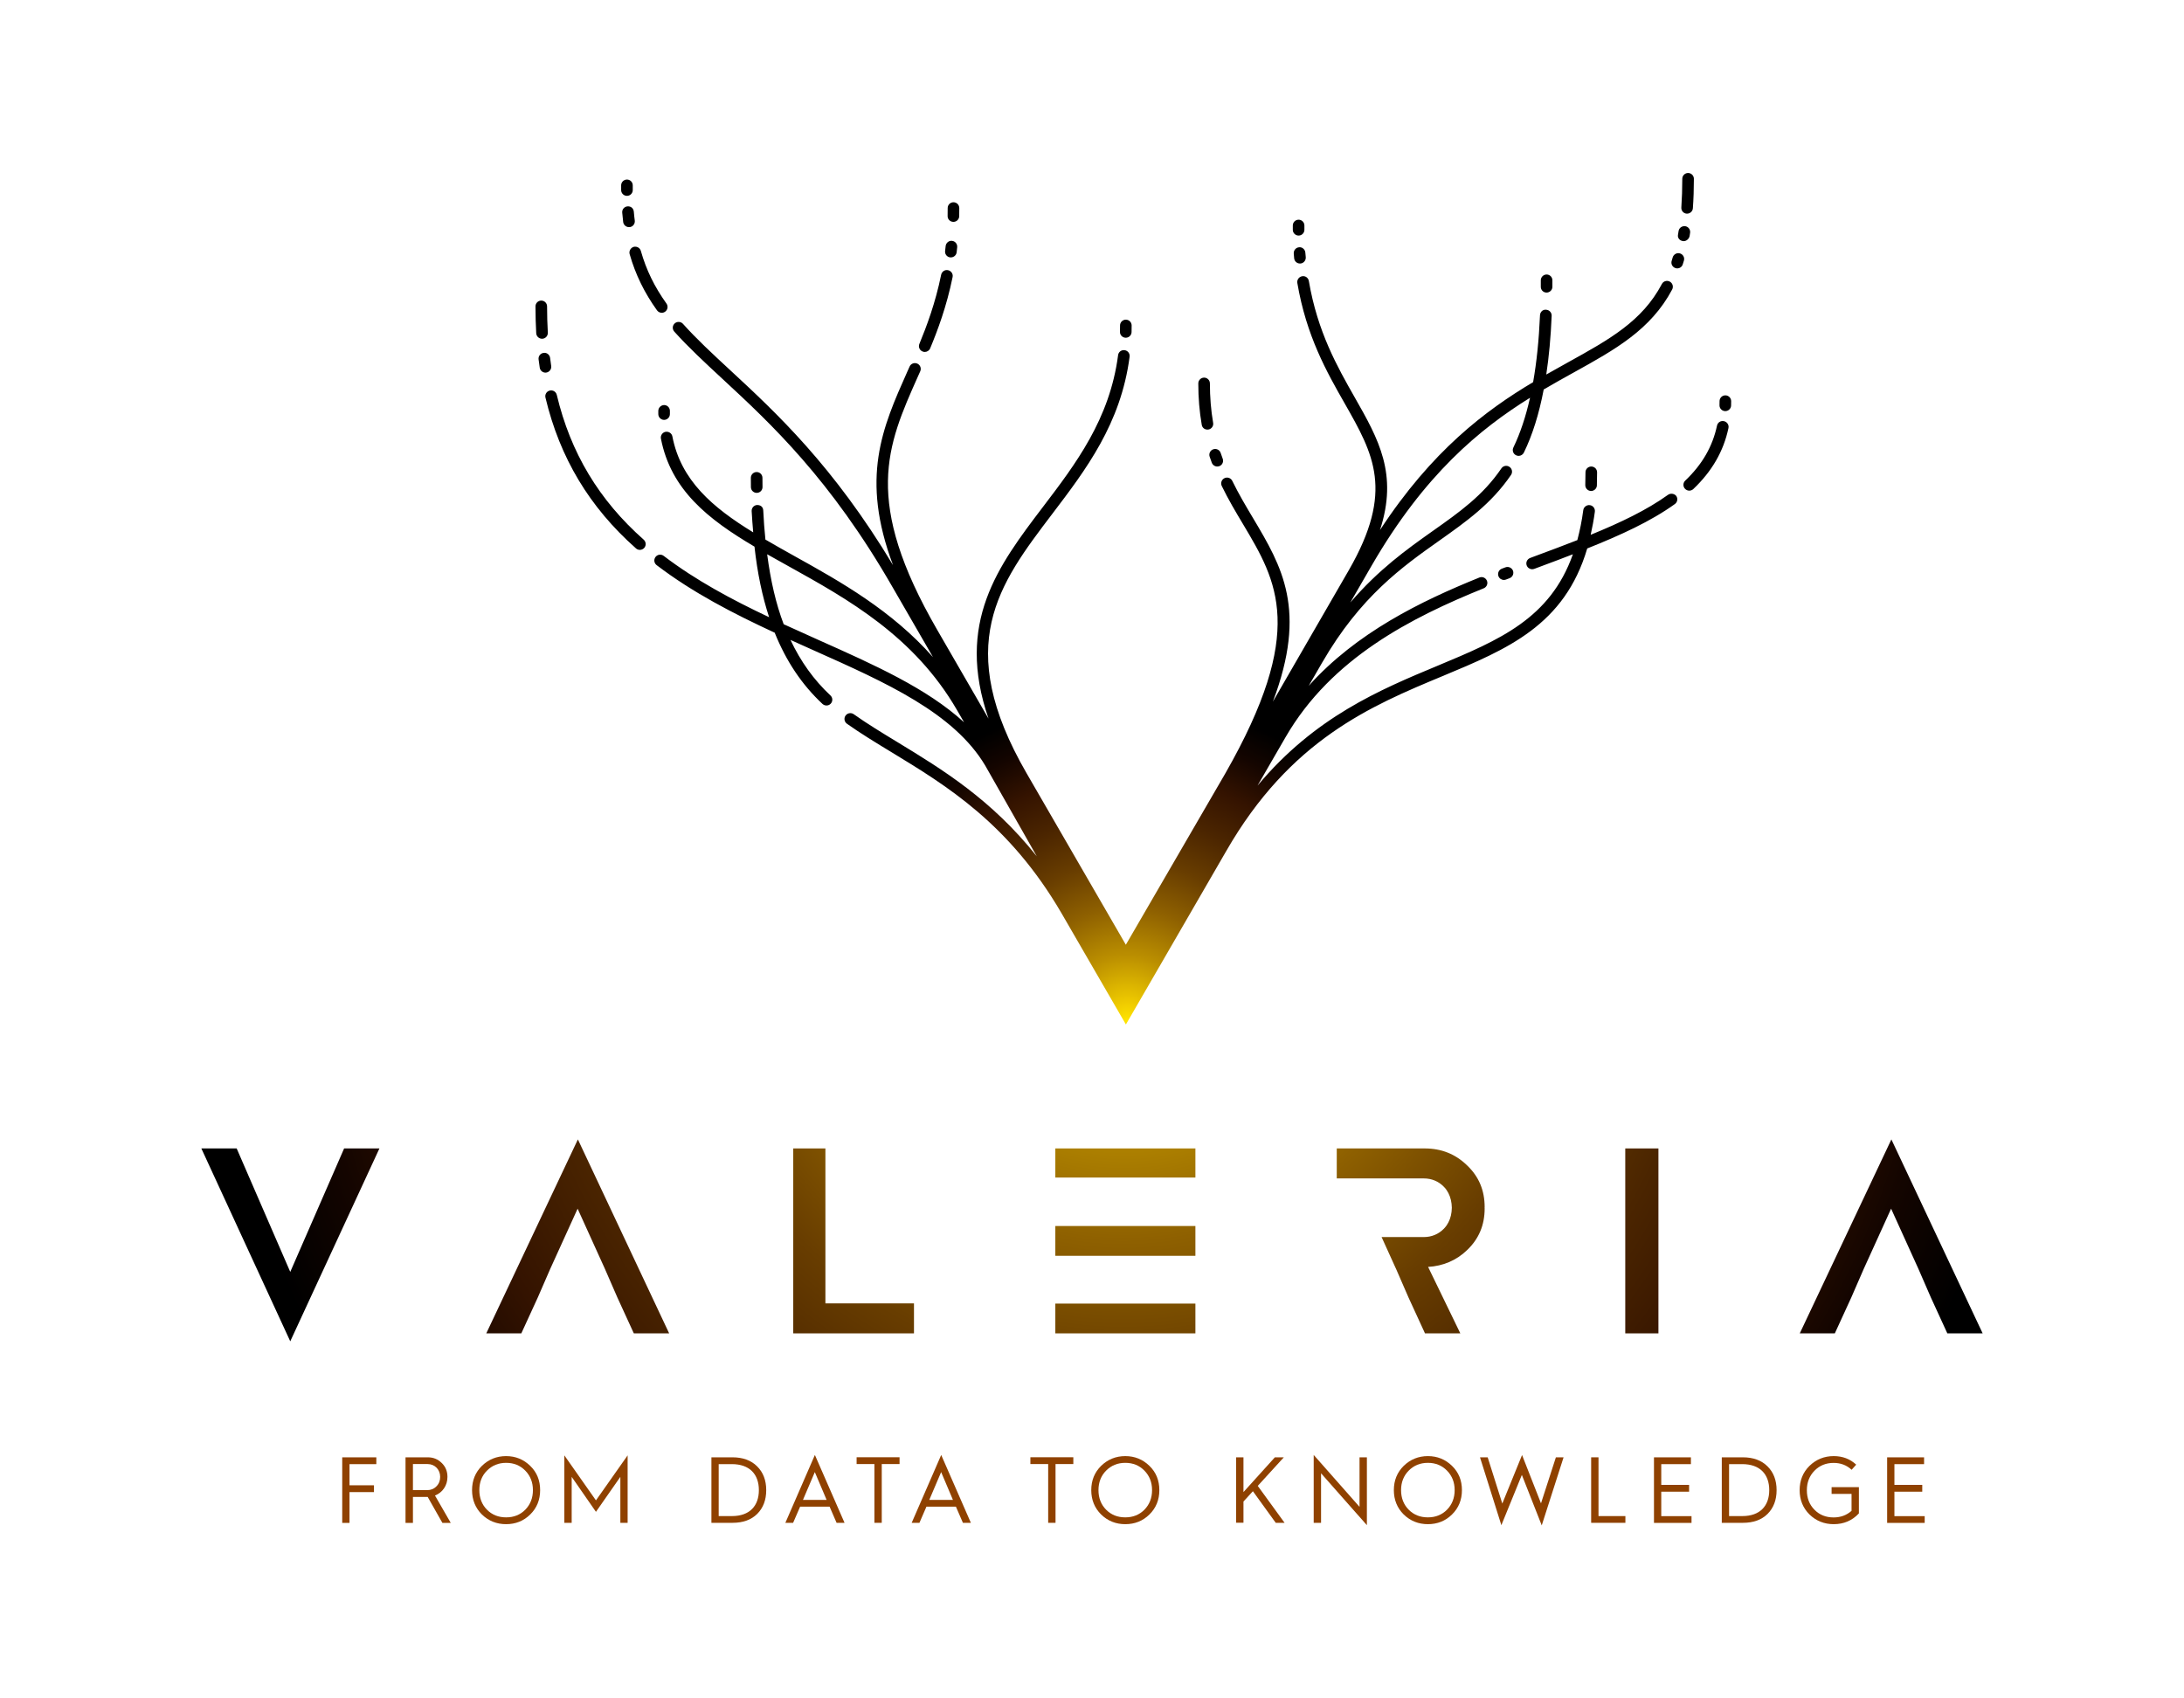 <?xml version="1.0" encoding="utf-8"?>
<!-- Generator: Adobe Illustrator 23.0.3, SVG Export Plug-In . SVG Version: 6.00 Build 0)  -->
<svg version="1.1" id="Calque_1" xmlns="http://www.w3.org/2000/svg" xmlns:xlink="http://www.w3.org/1999/xlink" x="0px" y="0px"
	 viewBox="0 0 324 252" style="enable-background:new 0 0 324 252;" xml:space="preserve">
<style type="text/css">
	.st0{fill:#8F4100;}
	.st1{fill:url(#SVGID_1_);}
	.st2{fill:url(#SVGID_2_);}
	.st3{fill:url(#SVGID_3_);}
	.st4{fill:url(#SVGID_4_);}
	.st5{fill:url(#SVGID_5_);}
	.st6{fill:url(#SVGID_6_);}
	.st7{fill:url(#SVGID_7_);}
	.st8{fill:url(#SVGID_8_);}
	.st9{fill:url(#SVGID_9_);}
	.st10{fill:url(#SVGID_10_);}
	.st11{fill:url(#SVGID_11_);}
	.st12{fill:url(#SVGID_12_);}
	.st13{fill:url(#SVGID_13_);}
	.st14{fill:url(#SVGID_14_);}
	.st15{fill:url(#SVGID_15_);}
	.st16{fill:url(#SVGID_16_);}
	.st17{fill:url(#SVGID_17_);}
	.st18{fill:url(#SVGID_18_);}
	.st19{fill:url(#SVGID_19_);}
	.st20{fill:url(#SVGID_20_);}
	.st21{fill:url(#SVGID_21_);}
	.st22{fill:url(#SVGID_22_);}
	.st23{fill:url(#SVGID_23_);}
	.st24{fill:url(#SVGID_24_);}
	.st25{fill:url(#SVGID_25_);}
	.st26{fill:url(#SVGID_26_);}
	.st27{fill:url(#SVGID_27_);}
	.st28{fill:url(#SVGID_28_);}
	.st29{fill:url(#SVGID_29_);}
	.st30{fill:url(#SVGID_30_);}
	.st31{fill:url(#SVGID_31_);}
	.st32{fill:url(#SVGID_32_);}
	.st33{fill:url(#SVGID_33_);}
	.st34{fill:url(#SVGID_34_);}
	.st35{fill:url(#SVGID_35_);}
</style>
<g>
	<g>
		<g>
			<g>
				<path class="st0" d="M50.77,225.95v-9.72h5.06v1.01h-3.98v3.14h3.63v1.01h-3.63v4.57H50.77z"/>
			</g>
			<g>
				<path class="st0" d="M60.16,225.95v-9.72h3.31c0.81,0,1.49,0.28,2.06,0.84c0.57,0.55,0.85,1.24,0.85,2.07
					c0,1.28-0.74,2.33-1.85,2.76l2.34,4.06h-1.24l-2.18-3.85h-0.01h-2.18v3.85H60.16z M61.24,221.1h2.12c0.55,0,1.01-0.18,1.38-0.56
					c0.38-0.38,0.56-0.84,0.56-1.41c0-1.07-0.79-1.9-1.86-1.9h-2.18V221.1z"/>
			</g>
			<g>
				<path class="st0" d="M70.03,221.1c0-1.44,0.49-2.64,1.46-3.6c0.99-0.96,2.19-1.45,3.59-1.45c1.4,0,2.6,0.49,3.58,1.45
					c0.99,0.96,1.47,2.16,1.47,3.6c0,1.44-0.49,2.65-1.47,3.61c-0.97,0.96-2.17,1.44-3.58,1.44c-1.4,0-2.6-0.48-3.59-1.44
					C70.52,223.75,70.03,222.53,70.03,221.1z M71.11,221.1c0,1.16,0.38,2.14,1.13,2.9c0.76,0.77,1.71,1.14,2.85,1.14
					c1.14,0,2.09-0.38,2.84-1.14c0.75-0.77,1.13-1.74,1.13-2.9s-0.38-2.12-1.13-2.89c-0.75-0.77-1.7-1.16-2.84-1.16
					c-1.14,0-2.09,0.39-2.85,1.16C71.48,218.97,71.11,219.94,71.11,221.1z"/>
			</g>
			<g>
				<path class="st0" d="M83.72,225.95v-10.01l4.69,6.68l4.7-6.68v10.01h-1.08v-6.82l-3.62,5.19l-3.6-5.19v6.82H83.72z"/>
			</g>
			<g>
				<path class="st0" d="M105.54,225.95v-9.72h3.12c1.54,0,2.77,0.45,3.66,1.34c0.9,0.89,1.35,2.07,1.35,3.53s-0.45,2.64-1.34,3.53
					c-0.89,0.88-2.11,1.32-3.66,1.32H105.54z M106.63,224.95h1.96c2.62,0,3.99-1.51,3.99-3.85c0-2.36-1.38-3.86-4.01-3.86h-1.95
					V224.95z"/>
			</g>
			<g>
				<path class="st0" d="M116.51,225.95l4.38-10.07l4.4,10.07h-1.18l-1.04-2.4h-4.37l-1.04,2.4H116.51z M119.12,222.55h3.51
					l-1.75-4.13L119.12,222.55z"/>
			</g>
			<g>
				<path class="st0" d="M129.72,225.95v-8.72h-2.64v-1.01h6.37v1.01h-2.64v8.72H129.72z"/>
			</g>
			<g>
				<path class="st0" d="M135.25,225.95l4.38-10.07l4.4,10.07h-1.18l-1.04-2.4h-4.37l-1.04,2.4H135.25z M137.86,222.55h3.51
					l-1.75-4.13L137.86,222.55z"/>
			</g>
			<g>
				<path class="st0" d="M155.5,225.95v-8.72h-2.64v-1.01h6.37v1.01h-2.64v8.72H155.5z"/>
			</g>
			<g>
				<path class="st0" d="M161.89,221.1c0-1.44,0.49-2.64,1.46-3.6c0.99-0.96,2.19-1.45,3.59-1.45s2.6,0.49,3.58,1.45
					c0.99,0.96,1.47,2.16,1.47,3.6c0,1.44-0.49,2.65-1.47,3.61c-0.97,0.96-2.17,1.44-3.58,1.44s-2.6-0.48-3.59-1.44
					C162.38,223.75,161.89,222.53,161.89,221.1z M162.96,221.1c0,1.16,0.38,2.14,1.13,2.9c0.76,0.77,1.71,1.14,2.85,1.14
					s2.09-0.38,2.84-1.14c0.75-0.77,1.13-1.74,1.13-2.9s-0.38-2.12-1.13-2.89c-0.75-0.77-1.7-1.16-2.84-1.16s-2.09,0.39-2.85,1.16
					C163.34,218.97,162.96,219.94,162.96,221.1z"/>
			</g>
			<g>
				<path class="st0" d="M183.38,225.95v-9.72h1.09v5.16l4.66-5.16h1.33l-3.87,4.24l3.98,5.48h-1.31l-3.39-4.69l-1.4,1.53v3.15
					H183.38z"/>
			</g>
			<g>
				<path class="st0" d="M194.89,225.95v-10.07l6.8,7.7v-7.35h1.09v10.07l-6.8-7.7v7.35H194.89z"/>
			</g>
			<g>
				<path class="st0" d="M206.78,221.1c0-1.44,0.49-2.64,1.46-3.6c0.99-0.96,2.19-1.45,3.59-1.45c1.4,0,2.6,0.49,3.58,1.45
					c0.99,0.96,1.47,2.16,1.47,3.6c0,1.44-0.49,2.65-1.47,3.61c-0.97,0.96-2.17,1.44-3.58,1.44c-1.4,0-2.6-0.48-3.59-1.44
					C207.27,223.75,206.78,222.53,206.78,221.1z M207.85,221.1c0,1.16,0.38,2.14,1.13,2.9c0.76,0.77,1.71,1.14,2.85,1.14
					c1.14,0,2.09-0.38,2.84-1.14c0.75-0.77,1.13-1.74,1.13-2.9s-0.38-2.12-1.13-2.89c-0.75-0.77-1.7-1.16-2.84-1.16
					c-1.14,0-2.09,0.39-2.85,1.16C208.23,218.97,207.85,219.94,207.85,221.1z"/>
			</g>
			<g>
				<path class="st0" d="M222.73,226.3l-3.17-10.07h1.14l2.17,6.86l2.93-7.2l2.81,7.17l2.21-6.83h1.14l-3.24,10.1l-2.95-7.49
					L222.73,226.3z"/>
			</g>
			<g>
				<path class="st0" d="M236.05,225.95v-9.72h1.09v8.72h3.99v1H236.05z"/>
			</g>
			<g>
				<path class="st0" d="M245.37,225.95v-9.72h5.48v1.01h-4.4v3.08h4.13v1.01h-4.13v3.63h4.49v1H245.37z"/>
			</g>
			<g>
				<path class="st0" d="M255.43,225.95v-9.72h3.12c1.54,0,2.77,0.45,3.66,1.34c0.9,0.89,1.35,2.07,1.35,3.53s-0.45,2.64-1.34,3.53
					c-0.89,0.88-2.11,1.32-3.66,1.32H255.43z M256.52,224.95h1.96c2.62,0,3.99-1.51,3.99-3.85c0-2.36-1.38-3.86-4.01-3.86h-1.95
					V224.95z"/>
			</g>
			<g>
				<path class="st0" d="M275.37,217.32l-0.68,0.76c-0.74-0.69-1.63-1.02-2.67-1.02c-1.14,0-2.09,0.39-2.84,1.16
					c-0.75,0.77-1.13,1.73-1.13,2.89s0.37,2.14,1.13,2.9c0.75,0.77,1.7,1.14,2.84,1.14c1.03,0,1.92-0.32,2.66-0.98v-2.51h-2.96v-1
					h4.05v3.89c-0.99,1.07-2.24,1.6-3.74,1.6c-1.4,0-2.6-0.48-3.59-1.44c-0.97-0.96-1.46-2.17-1.46-3.61c0-1.44,0.49-2.64,1.46-3.6
					c0.99-0.96,2.19-1.45,3.59-1.45C273.35,216.05,274.46,216.47,275.37,217.32z"/>
			</g>
			<g>
				<path class="st0" d="M279.96,225.95v-9.72h5.48v1.01h-4.4v3.08h4.13v1.01h-4.13v3.63h4.49v1H279.96z"/>
			</g>
		</g>
	</g>
	<g>
		<g>
			<radialGradient id="SVGID_1_" cx="167.145" cy="136.452" r="294.999" gradientUnits="userSpaceOnUse">
				<stop  offset="0" style="stop-color:#FFE500"/>
				<stop  offset="0.025" style="stop-color:#F0CC00"/>
				<stop  offset="0.093" style="stop-color:#BB8F00"/>
				<stop  offset="0.162" style="stop-color:#8E6000"/>
				<stop  offset="0.228" style="stop-color:#683D00"/>
				<stop  offset="0.292" style="stop-color:#4B2500"/>
				<stop  offset="0.353" style="stop-color:#341300"/>
				<stop  offset="0.41" style="stop-color:#140500"/>
				<stop  offset="0.458" style="stop-color:#000000"/>
			</radialGradient>
			<path class="st1" d="M217.65,172.92c-1.73-1.69-3.82-2.52-6.3-2.52h-13.04v4.45h6.1h6.82c1.17,0,2.2,0.45,2.94,1.21
				c0.02,0.02,0.03,0.04,0.06,0.06c0.07,0.07,0.13,0.15,0.2,0.22c0.04,0.05,0.07,0.1,0.12,0.16c0.04,0.06,0.08,0.11,0.11,0.17
				c0.06,0.09,0.11,0.18,0.16,0.27c0.01,0.03,0.03,0.05,0.05,0.08c0.32,0.63,0.5,1.37,0.51,2.18c-0.01,0.81-0.18,1.55-0.51,2.18
				c-0.02,0.03-0.03,0.05-0.05,0.08c-0.05,0.09-0.1,0.18-0.16,0.27c-0.03,0.06-0.07,0.11-0.11,0.17c-0.04,0.05-0.07,0.1-0.12,0.15
				c-0.06,0.08-0.13,0.16-0.2,0.23c-0.02,0.02-0.04,0.04-0.06,0.06c-0.74,0.76-1.77,1.21-2.94,1.21h-1.32h-4.95l2.02,4.45l0.13,0.28
				l1.85,4.25l2.44,5.31h5.24l-4.78-9.86c2.2-0.13,4.21-0.96,5.79-2.5c1.74-1.66,2.6-3.7,2.6-6.18c0-0.03-0.01-0.06-0.01-0.1
				c0-0.03,0.01-0.06,0.01-0.1C220.25,176.62,219.39,174.57,217.65,172.92z"/>
			<radialGradient id="SVGID_2_" cx="166.286" cy="136.452" r="294.999" gradientUnits="userSpaceOnUse">
				<stop  offset="0" style="stop-color:#FFE500"/>
				<stop  offset="0.025" style="stop-color:#F0CC00"/>
				<stop  offset="0.093" style="stop-color:#BB8F00"/>
				<stop  offset="0.162" style="stop-color:#8E6000"/>
				<stop  offset="0.228" style="stop-color:#683D00"/>
				<stop  offset="0.292" style="stop-color:#4B2500"/>
				<stop  offset="0.353" style="stop-color:#341300"/>
				<stop  offset="0.41" style="stop-color:#140500"/>
				<stop  offset="0.458" style="stop-color:#000000"/>
			</radialGradient>
			<polygon class="st2" points="43.06,188.72 35.11,170.4 29.87,170.4 43.06,199.02 56.29,170.4 51.05,170.4 			"/>
			<radialGradient id="SVGID_3_" cx="166.286" cy="136.452" r="294.999" gradientUnits="userSpaceOnUse">
				<stop  offset="0" style="stop-color:#FFE500"/>
				<stop  offset="0.025" style="stop-color:#F0CC00"/>
				<stop  offset="0.093" style="stop-color:#BB8F00"/>
				<stop  offset="0.162" style="stop-color:#8E6000"/>
				<stop  offset="0.228" style="stop-color:#683D00"/>
				<stop  offset="0.292" style="stop-color:#4B2500"/>
				<stop  offset="0.353" style="stop-color:#341300"/>
				<stop  offset="0.41" style="stop-color:#140500"/>
				<stop  offset="0.458" style="stop-color:#000000"/>
			</radialGradient>
			<polygon class="st3" points="72.14,197.84 77.34,197.84 79.78,192.52 81.63,188.27 85.69,179.34 89.74,188.27 91.59,192.52 
				94.03,197.84 99.27,197.84 85.73,169.06 			"/>
			<radialGradient id="SVGID_4_" cx="167.145" cy="136.452" r="294.999" gradientUnits="userSpaceOnUse">
				<stop  offset="0" style="stop-color:#FFE500"/>
				<stop  offset="0.025" style="stop-color:#F0CC00"/>
				<stop  offset="0.093" style="stop-color:#BB8F00"/>
				<stop  offset="0.162" style="stop-color:#8E6000"/>
				<stop  offset="0.228" style="stop-color:#683D00"/>
				<stop  offset="0.292" style="stop-color:#4B2500"/>
				<stop  offset="0.353" style="stop-color:#341300"/>
				<stop  offset="0.41" style="stop-color:#140500"/>
				<stop  offset="0.458" style="stop-color:#000000"/>
			</radialGradient>
			<polygon class="st4" points="280.59,169.06 267,197.84 272.2,197.84 274.64,192.52 276.49,188.27 280.55,179.34 284.6,188.27 
				286.45,192.52 288.89,197.84 294.13,197.84 			"/>
			<radialGradient id="SVGID_5_" cx="166.286" cy="136.452" r="294.999" gradientUnits="userSpaceOnUse">
				<stop  offset="0" style="stop-color:#FFE500"/>
				<stop  offset="0.025" style="stop-color:#F0CC00"/>
				<stop  offset="0.093" style="stop-color:#BB8F00"/>
				<stop  offset="0.162" style="stop-color:#8E6000"/>
				<stop  offset="0.228" style="stop-color:#683D00"/>
				<stop  offset="0.292" style="stop-color:#4B2500"/>
				<stop  offset="0.353" style="stop-color:#341300"/>
				<stop  offset="0.41" style="stop-color:#140500"/>
				<stop  offset="0.458" style="stop-color:#000000"/>
			</radialGradient>
			<polygon class="st5" points="122.45,170.4 117.68,170.4 117.68,197.84 135.59,197.84 135.59,193.39 122.45,193.39 			"/>
			<radialGradient id="SVGID_6_" cx="167.145" cy="136.452" r="294.999" gradientUnits="userSpaceOnUse">
				<stop  offset="0" style="stop-color:#FFE500"/>
				<stop  offset="0.025" style="stop-color:#F0CC00"/>
				<stop  offset="0.093" style="stop-color:#BB8F00"/>
				<stop  offset="0.162" style="stop-color:#8E6000"/>
				<stop  offset="0.228" style="stop-color:#683D00"/>
				<stop  offset="0.292" style="stop-color:#4B2500"/>
				<stop  offset="0.353" style="stop-color:#341300"/>
				<stop  offset="0.41" style="stop-color:#140500"/>
				<stop  offset="0.458" style="stop-color:#000000"/>
			</radialGradient>
			<rect x="241.11" y="170.4" class="st6" width="4.92" height="27.44"/>
			<g>
				<g>
					<radialGradient id="SVGID_7_" cx="166.705" cy="136.452" r="295.859" gradientUnits="userSpaceOnUse">
						<stop  offset="0" style="stop-color:#FFE500"/>
						<stop  offset="0.025" style="stop-color:#F0CC00"/>
						<stop  offset="0.093" style="stop-color:#BB8F00"/>
						<stop  offset="0.162" style="stop-color:#8E6000"/>
						<stop  offset="0.228" style="stop-color:#683D00"/>
						<stop  offset="0.292" style="stop-color:#4B2500"/>
						<stop  offset="0.353" style="stop-color:#341300"/>
						<stop  offset="0.41" style="stop-color:#140500"/>
						<stop  offset="0.458" style="stop-color:#000000"/>
					</radialGradient>
					<rect x="156.56" y="170.4" class="st7" width="20.78" height="4.32"/>
					<radialGradient id="SVGID_8_" cx="166.705" cy="136.452" r="295.348" gradientUnits="userSpaceOnUse">
						<stop  offset="0" style="stop-color:#FFE500"/>
						<stop  offset="0.025" style="stop-color:#F0CC00"/>
						<stop  offset="0.093" style="stop-color:#BB8F00"/>
						<stop  offset="0.162" style="stop-color:#8E6000"/>
						<stop  offset="0.228" style="stop-color:#683D00"/>
						<stop  offset="0.292" style="stop-color:#4B2500"/>
						<stop  offset="0.353" style="stop-color:#341300"/>
						<stop  offset="0.41" style="stop-color:#140500"/>
						<stop  offset="0.458" style="stop-color:#000000"/>
					</radialGradient>
					<rect x="156.56" y="193.42" class="st8" width="20.78" height="4.42"/>
					<radialGradient id="SVGID_9_" cx="167.022" cy="136.452" r="285.055" gradientUnits="userSpaceOnUse">
						<stop  offset="0" style="stop-color:#FFE500"/>
						<stop  offset="0.025" style="stop-color:#F0CC00"/>
						<stop  offset="0.093" style="stop-color:#BB8F00"/>
						<stop  offset="0.162" style="stop-color:#8E6000"/>
						<stop  offset="0.228" style="stop-color:#683D00"/>
						<stop  offset="0.292" style="stop-color:#4B2500"/>
						<stop  offset="0.353" style="stop-color:#341300"/>
						<stop  offset="0.41" style="stop-color:#140500"/>
						<stop  offset="0.458" style="stop-color:#000000"/>
					</radialGradient>
					<line class="st9" x1="167.02" y1="174.72" x2="167.02" y2="170.4"/>
				</g>
				<radialGradient id="SVGID_10_" cx="166.705" cy="136.452" r="295.52" gradientUnits="userSpaceOnUse">
					<stop  offset="0" style="stop-color:#FFE500"/>
					<stop  offset="0.025" style="stop-color:#F0CC00"/>
					<stop  offset="0.093" style="stop-color:#BB8F00"/>
					<stop  offset="0.162" style="stop-color:#8E6000"/>
					<stop  offset="0.228" style="stop-color:#683D00"/>
					<stop  offset="0.292" style="stop-color:#4B2500"/>
					<stop  offset="0.353" style="stop-color:#341300"/>
					<stop  offset="0.41" style="stop-color:#140500"/>
					<stop  offset="0.458" style="stop-color:#000000"/>
				</radialGradient>
				<rect x="156.56" y="181.91" class="st10" width="20.78" height="4.42"/>
			</g>
		</g>
		<g>
			<radialGradient id="SVGID_11_" cx="167.228" cy="151.498" r="103.919" gradientUnits="userSpaceOnUse">
				<stop  offset="0" style="stop-color:#FFE500"/>
				<stop  offset="0.025" style="stop-color:#F0CC00"/>
				<stop  offset="0.093" style="stop-color:#BB8F00"/>
				<stop  offset="0.162" style="stop-color:#8E6000"/>
				<stop  offset="0.228" style="stop-color:#683D00"/>
				<stop  offset="0.292" style="stop-color:#4B2500"/>
				<stop  offset="0.353" style="stop-color:#341300"/>
				<stop  offset="0.41" style="stop-color:#140500"/>
				<stop  offset="0.458" style="stop-color:#000000"/>
			</radialGradient>
			<path class="st11" d="M112.26,73.13C112.26,73.13,112.27,73.13,112.26,73.13c0.49,0,0.87-0.4,0.86-0.87l-0.01-1.36
				c0-0.48-0.39-0.86-0.86-0.86c-0.48,0-0.86,0.39-0.86,0.86l0.01,1.38C111.4,72.75,111.79,73.13,112.26,73.13z"/>
			<radialGradient id="SVGID_12_" cx="167.228" cy="151.498" r="103.919" gradientUnits="userSpaceOnUse">
				<stop  offset="0" style="stop-color:#FFE500"/>
				<stop  offset="0.025" style="stop-color:#F0CC00"/>
				<stop  offset="0.093" style="stop-color:#BB8F00"/>
				<stop  offset="0.162" style="stop-color:#8E6000"/>
				<stop  offset="0.228" style="stop-color:#683D00"/>
				<stop  offset="0.292" style="stop-color:#4B2500"/>
				<stop  offset="0.353" style="stop-color:#341300"/>
				<stop  offset="0.41" style="stop-color:#140500"/>
				<stop  offset="0.458" style="stop-color:#000000"/>
			</radialGradient>
			<path class="st12" d="M235.21,70.07c0,0.65-0.01,1.27-0.03,1.88c-0.02,0.48,0.36,0.88,0.83,0.9c0.01,0,0.02,0,0.03,0
				c0.46,0,0.85-0.37,0.86-0.83c0.02-0.63,0.03-1.28,0.03-1.94c0-0.48-0.39-0.86-0.86-0.86S235.21,69.6,235.21,70.07z"/>
			<radialGradient id="SVGID_13_" cx="167.228" cy="151.498" r="103.919" gradientUnits="userSpaceOnUse">
				<stop  offset="0" style="stop-color:#FFE500"/>
				<stop  offset="0.025" style="stop-color:#F0CC00"/>
				<stop  offset="0.093" style="stop-color:#BB8F00"/>
				<stop  offset="0.162" style="stop-color:#8E6000"/>
				<stop  offset="0.228" style="stop-color:#683D00"/>
				<stop  offset="0.292" style="stop-color:#4B2500"/>
				<stop  offset="0.353" style="stop-color:#341300"/>
				<stop  offset="0.41" style="stop-color:#140500"/>
				<stop  offset="0.458" style="stop-color:#000000"/>
			</radialGradient>
			<path class="st13" d="M80.46,50.26c0.48-0.03,0.84-0.44,0.81-0.91c-0.07-1.26-0.11-2.55-0.11-3.89c0-0.48-0.39-0.86-0.86-0.86
				c-0.48,0-0.86,0.39-0.86,0.86c0,1.37,0.04,2.7,0.11,3.99c0.03,0.46,0.41,0.81,0.86,0.81C80.43,50.26,80.44,50.26,80.46,50.26z"/>
			<radialGradient id="SVGID_14_" cx="167.228" cy="151.498" r="103.919" gradientUnits="userSpaceOnUse">
				<stop  offset="0" style="stop-color:#FFE500"/>
				<stop  offset="0.025" style="stop-color:#F0CC00"/>
				<stop  offset="0.093" style="stop-color:#BB8F00"/>
				<stop  offset="0.162" style="stop-color:#8E6000"/>
				<stop  offset="0.228" style="stop-color:#683D00"/>
				<stop  offset="0.292" style="stop-color:#4B2500"/>
				<stop  offset="0.353" style="stop-color:#341300"/>
				<stop  offset="0.41" style="stop-color:#140500"/>
				<stop  offset="0.458" style="stop-color:#000000"/>
			</radialGradient>
			<path class="st14" d="M81.04,55.28c0.47-0.07,0.8-0.51,0.73-0.98c-0.06-0.39-0.11-0.79-0.16-1.19c-0.06-0.47-0.48-0.82-0.96-0.75
				c-0.48,0.06-0.81,0.49-0.75,0.96c0.05,0.41,0.11,0.83,0.17,1.23c0.06,0.43,0.43,0.74,0.86,0.74C80.96,55.28,81,55.28,81.04,55.28
				z"/>
			<radialGradient id="SVGID_15_" cx="167.228" cy="151.498" r="103.919" gradientUnits="userSpaceOnUse">
				<stop  offset="0" style="stop-color:#FFE500"/>
				<stop  offset="0.025" style="stop-color:#F0CC00"/>
				<stop  offset="0.093" style="stop-color:#BB8F00"/>
				<stop  offset="0.162" style="stop-color:#8E6000"/>
				<stop  offset="0.228" style="stop-color:#683D00"/>
				<stop  offset="0.292" style="stop-color:#4B2500"/>
				<stop  offset="0.353" style="stop-color:#341300"/>
				<stop  offset="0.41" style="stop-color:#140500"/>
				<stop  offset="0.458" style="stop-color:#000000"/>
			</radialGradient>
			<path class="st15" d="M82.6,58.59c-0.11-0.46-0.56-0.75-1.04-0.64c-0.47,0.11-0.75,0.58-0.64,1.04
				c2.13,8.94,6.52,16.26,13.43,22.38c0.17,0.15,0.37,0.22,0.57,0.22c0.24,0,0.48-0.1,0.65-0.29c0.32-0.36,0.28-0.9-0.07-1.22
				C88.85,74.2,84.64,67.17,82.6,58.59z"/>
			<radialGradient id="SVGID_16_" cx="167.228" cy="151.498" r="103.919" gradientUnits="userSpaceOnUse">
				<stop  offset="0" style="stop-color:#FFE500"/>
				<stop  offset="0.025" style="stop-color:#F0CC00"/>
				<stop  offset="0.093" style="stop-color:#BB8F00"/>
				<stop  offset="0.162" style="stop-color:#8E6000"/>
				<stop  offset="0.228" style="stop-color:#683D00"/>
				<stop  offset="0.292" style="stop-color:#4B2500"/>
				<stop  offset="0.353" style="stop-color:#341300"/>
				<stop  offset="0.41" style="stop-color:#140500"/>
				<stop  offset="0.458" style="stop-color:#000000"/>
			</radialGradient>
			<path class="st16" d="M223.33,84.18l-0.53,0.2c-0.45,0.17-0.67,0.67-0.5,1.12c0.13,0.34,0.46,0.55,0.81,0.55
				c0.1,0,0.21-0.02,0.31-0.06l0.53-0.2c0.45-0.17,0.67-0.67,0.5-1.12C224.27,84.23,223.77,84.01,223.33,84.18z"/>
			<radialGradient id="SVGID_17_" cx="167.228" cy="151.498" r="103.919" gradientUnits="userSpaceOnUse">
				<stop  offset="0" style="stop-color:#FFE500"/>
				<stop  offset="0.025" style="stop-color:#F0CC00"/>
				<stop  offset="0.093" style="stop-color:#BB8F00"/>
				<stop  offset="0.162" style="stop-color:#8E6000"/>
				<stop  offset="0.228" style="stop-color:#683D00"/>
				<stop  offset="0.292" style="stop-color:#4B2500"/>
				<stop  offset="0.353" style="stop-color:#341300"/>
				<stop  offset="0.41" style="stop-color:#140500"/>
				<stop  offset="0.458" style="stop-color:#000000"/>
			</radialGradient>
			<path class="st17" d="M247.45,73.42c-3.15,2.27-7.11,4.15-11.47,5.93c0.24-1.08,0.46-2.21,0.62-3.43
				c0.06-0.47-0.27-0.91-0.75-0.97c-0.45-0.06-0.91,0.27-0.97,0.75c-0.21,1.61-0.52,3.07-0.88,4.44c-1.96,0.77-3.98,1.53-6.04,2.29
				l-0.96,0.36c-0.45,0.17-0.68,0.67-0.51,1.11c0.13,0.35,0.46,0.56,0.81,0.56c0.1,0,0.2-0.02,0.3-0.05l0.96-0.36
				c1.62-0.6,3.22-1.2,4.78-1.81c-3.38,9.55-10.89,12.71-20,16.51c-8.67,3.61-18.27,7.63-26.78,17.81l4.16-7.19
				c6.78-11.72,18.66-17.74,29.39-22.08c0.44-0.18,0.66-0.68,0.48-1.12c-0.18-0.44-0.68-0.66-1.12-0.48
				c-8.75,3.54-18.25,8.19-25.32,16.07l1.99-3.44c5.69-9.84,11.91-14.23,17.39-18.11c3.97-2.81,7.72-5.46,10.63-9.74
				c0.27-0.39,0.17-0.93-0.23-1.2c-0.39-0.27-0.93-0.17-1.2,0.23c-2.73,4.02-6.19,6.47-10.2,9.3c-3.85,2.72-8.05,5.74-12.21,10.6
				l3.15-5.45c7.87-13.61,16.13-20.34,23.51-24.93c-0.63,2.8-1.45,5.27-2.47,7.38c-0.21,0.43-0.03,0.95,0.4,1.15
				c0.12,0.06,0.25,0.09,0.38,0.09c0.32,0,0.63-0.18,0.78-0.49c1.28-2.63,2.25-5.74,2.94-9.36c1.53-0.9,3.02-1.73,4.45-2.52
				c6.14-3.4,11.44-6.34,14.61-12.32c0.22-0.42,0.06-0.95-0.36-1.17c-0.42-0.22-0.95-0.07-1.17,0.36
				c-2.93,5.54-7.78,8.22-13.92,11.62c-1.05,0.58-2.13,1.18-3.23,1.81c0.4-2.64,0.67-5.54,0.8-8.71c0.02-0.48-0.35-0.88-0.83-0.9
				c-0.52-0.05-0.88,0.35-0.9,0.83c-0.16,3.69-0.5,6.97-1.02,9.91c-7.06,4.21-15,10.16-22.72,21.95c2.71-8.3-0.2-13.46-3.73-19.66
				c-2.59-4.56-5.53-9.72-6.82-17.29c-0.08-0.47-0.51-0.8-1-0.71c-0.47,0.08-0.79,0.53-0.71,1c1.34,7.87,4.35,13.18,7.02,17.86
				c4.29,7.54,7.39,12.99,0.62,24.75l-11.27,19.51c5.15-13.61,1.35-20.03-2.93-27.22c-1.05-1.76-2.13-3.57-3.09-5.54
				c-0.21-0.43-0.73-0.61-1.16-0.4c-0.43,0.21-0.61,0.73-0.4,1.16c0.99,2.04,2.09,3.88,3.16,5.67c5.07,8.5,9.45,15.85-2.67,37.04
				l-14.72,25.36l-14.72-25.44c-10.99-19.01-4.14-28.03,3.79-38.47c5.01-6.59,10.19-13.4,11.49-23.34c0.06-0.48-0.27-0.91-0.74-0.97
				c-0.51-0.06-0.91,0.27-0.97,0.74c-1.24,9.49-6.28,16.12-11.15,22.52c-6.67,8.77-12.98,17.16-8.07,31.41l-7.6-13.15
				c-11.09-19.18-7.47-27.31-2.88-37.61l0.35-0.78c0.19-0.44,0-0.95-0.44-1.14c-0.43-0.19-0.95,0-1.14,0.44l-0.35,0.78
				c-3.7,8.31-6.98,15.71-2.11,28.68c-8.85-14.73-17.29-22.57-24.15-28.92c-2.68-2.48-5-4.63-7.01-6.88
				c-0.32-0.35-0.87-0.38-1.22-0.07c-0.36,0.32-0.39,0.86-0.07,1.22c2.07,2.31,4.53,4.59,7.13,7c7.14,6.61,16.03,14.85,25.27,30.95
				l5.98,10.35c-6.13-6.93-13.67-11.17-20.53-14.98c-1.49-0.83-2.93-1.64-4.33-2.46c-0.14-1.38-0.25-2.81-0.32-4.31
				c-0.02-0.48-0.32-0.81-0.9-0.82c-0.48,0.02-0.84,0.43-0.82,0.9c0.05,1.1,0.15,2.12,0.23,3.16c-6.04-3.7-10.73-7.71-11.99-14.23
				c-0.09-0.47-0.53-0.76-1.01-0.69c-0.47,0.09-0.78,0.55-0.69,1.01c1.48,7.6,6.96,11.94,13.88,16.03
				c0.43,3.93,1.16,7.38,2.17,10.47c-5.46-2.58-10.84-5.44-15.64-9.1c-0.38-0.29-0.92-0.22-1.21,0.16
				c-0.29,0.38-0.22,0.92,0.16,1.21c5.39,4.11,11.43,7.21,17.52,10.03c1.7,4.22,4.01,7.69,7.09,10.57c0.17,0.15,0.38,0.23,0.59,0.23
				c0.23,0,0.46-0.09,0.63-0.27c0.33-0.35,0.31-0.9-0.04-1.22c-2.46-2.3-4.41-5.02-5.93-8.24c1.17,0.53,2.33,1.05,3.49,1.57
				c10.67,4.76,20.74,9.25,25.4,17.07l7.65,13.47c-6.71-8.44-14.03-12.9-20.65-16.93c-2.32-1.41-4.51-2.74-6.51-4.16
				c-0.39-0.27-0.93-0.18-1.21,0.21c-0.28,0.39-0.18,0.93,0.21,1.21c2.05,1.45,4.27,2.8,6.61,4.22c8.19,4.98,17.47,10.62,25.2,23.86
				l9.57,16.54l14.86-25.69c9.52-16.59,21.54-21.6,32.14-26.01c9.61-4,18.07-7.53,21.44-18.93c4.92-1.96,9.43-4.02,13-6.59
				c0.39-0.28,0.48-0.82,0.2-1.21C248.38,73.23,247.83,73.15,247.45,73.42z M121.46,94.97c-1.72-0.77-3.46-1.55-5.2-2.35
				c-1.14-3.01-1.94-6.46-2.45-10.38c1.05,0.6,2.12,1.19,3.22,1.8c8.71,4.84,18.58,10.33,24.94,21.31l1.05,1.82
				C137.52,102.13,129.66,98.63,121.46,94.97z"/>
			<radialGradient id="SVGID_18_" cx="167.228" cy="151.498" r="103.919" gradientUnits="userSpaceOnUse">
				<stop  offset="0" style="stop-color:#FFE500"/>
				<stop  offset="0.025" style="stop-color:#F0CC00"/>
				<stop  offset="0.093" style="stop-color:#BB8F00"/>
				<stop  offset="0.162" style="stop-color:#8E6000"/>
				<stop  offset="0.228" style="stop-color:#683D00"/>
				<stop  offset="0.292" style="stop-color:#4B2500"/>
				<stop  offset="0.353" style="stop-color:#341300"/>
				<stop  offset="0.41" style="stop-color:#140500"/>
				<stop  offset="0.458" style="stop-color:#000000"/>
			</radialGradient>
			<path class="st18" d="M255.75,62.49c-0.5-0.1-0.93,0.2-1.03,0.67c-0.66,3.1-2.2,5.76-4.71,8.15c-0.35,0.33-0.36,0.88-0.03,1.22
				c0.17,0.18,0.4,0.27,0.63,0.27c0.21,0,0.43-0.08,0.6-0.24c2.77-2.64,4.48-5.6,5.21-9.04C256.52,63.05,256.22,62.59,255.75,62.49z
				"/>
			<radialGradient id="SVGID_19_" cx="167.228" cy="151.498" r="103.919" gradientUnits="userSpaceOnUse">
				<stop  offset="0" style="stop-color:#FFE500"/>
				<stop  offset="0.025" style="stop-color:#F0CC00"/>
				<stop  offset="0.093" style="stop-color:#BB8F00"/>
				<stop  offset="0.162" style="stop-color:#8E6000"/>
				<stop  offset="0.228" style="stop-color:#683D00"/>
				<stop  offset="0.292" style="stop-color:#4B2500"/>
				<stop  offset="0.353" style="stop-color:#341300"/>
				<stop  offset="0.41" style="stop-color:#140500"/>
				<stop  offset="0.458" style="stop-color:#000000"/>
			</radialGradient>
			<path class="st19" d="M255.96,58.66c-0.48,0-0.86,0.39-0.86,0.86l-0.01,0.58c-0.02,0.48,0.35,0.88,0.83,0.9c0.01,0,0.02,0,0.03,0
				c0.46,0,0.85-0.37,0.86-0.83c0.01-0.21,0.01-0.42,0.01-0.64C256.82,59.04,256.43,58.66,255.96,58.66z"/>
			<radialGradient id="SVGID_20_" cx="167.228" cy="151.498" r="103.919" gradientUnits="userSpaceOnUse">
				<stop  offset="0" style="stop-color:#FFE500"/>
				<stop  offset="0.025" style="stop-color:#F0CC00"/>
				<stop  offset="0.093" style="stop-color:#BB8F00"/>
				<stop  offset="0.162" style="stop-color:#8E6000"/>
				<stop  offset="0.228" style="stop-color:#683D00"/>
				<stop  offset="0.292" style="stop-color:#4B2500"/>
				<stop  offset="0.353" style="stop-color:#341300"/>
				<stop  offset="0.41" style="stop-color:#140500"/>
				<stop  offset="0.458" style="stop-color:#000000"/>
			</radialGradient>
			<path class="st20" d="M97.66,60.97l0,0.48c0.01,0.47,0.39,0.85,0.86,0.85c0,0,0.01,0,0.01,0c0.48-0.01,0.86-0.4,0.85-0.88l0-0.46
				c0-0.48-0.39-0.86-0.86-0.86C98.05,60.11,97.66,60.5,97.66,60.97z"/>
			<radialGradient id="SVGID_21_" cx="167.228" cy="151.498" r="103.919" gradientUnits="userSpaceOnUse">
				<stop  offset="0" style="stop-color:#FFE500"/>
				<stop  offset="0.025" style="stop-color:#F0CC00"/>
				<stop  offset="0.093" style="stop-color:#BB8F00"/>
				<stop  offset="0.162" style="stop-color:#8E6000"/>
				<stop  offset="0.228" style="stop-color:#683D00"/>
				<stop  offset="0.292" style="stop-color:#4B2500"/>
				<stop  offset="0.353" style="stop-color:#341300"/>
				<stop  offset="0.41" style="stop-color:#140500"/>
				<stop  offset="0.458" style="stop-color:#000000"/>
			</radialGradient>
			<path class="st21" d="M229.43,43.41C229.43,43.41,229.44,43.41,229.43,43.41c0.48,0,0.87-0.38,0.87-0.86l0-0.96
				c0-0.48-0.39-0.86-0.86-0.86s-0.86,0.39-0.86,0.86l0,0.95C228.57,43.02,228.95,43.41,229.43,43.41z"/>
			<radialGradient id="SVGID_22_" cx="167.228" cy="151.498" r="103.919" gradientUnits="userSpaceOnUse">
				<stop  offset="0" style="stop-color:#FFE500"/>
				<stop  offset="0.025" style="stop-color:#F0CC00"/>
				<stop  offset="0.093" style="stop-color:#BB8F00"/>
				<stop  offset="0.162" style="stop-color:#8E6000"/>
				<stop  offset="0.228" style="stop-color:#683D00"/>
				<stop  offset="0.292" style="stop-color:#4B2500"/>
				<stop  offset="0.353" style="stop-color:#341300"/>
				<stop  offset="0.41" style="stop-color:#140500"/>
				<stop  offset="0.458" style="stop-color:#000000"/>
			</radialGradient>
			<path class="st22" d="M93.01,29.06C93.01,29.06,93.01,29.06,93.01,29.06c0.49,0,0.87-0.4,0.86-0.87l0-0.69
				c0-0.48-0.39-0.86-0.86-0.86s-0.86,0.39-0.86,0.86l0,0.71C92.15,28.68,92.54,29.06,93.01,29.06z"/>
			<radialGradient id="SVGID_23_" cx="167.228" cy="151.498" r="103.919" gradientUnits="userSpaceOnUse">
				<stop  offset="0" style="stop-color:#FFE500"/>
				<stop  offset="0.025" style="stop-color:#F0CC00"/>
				<stop  offset="0.093" style="stop-color:#BB8F00"/>
				<stop  offset="0.162" style="stop-color:#8E6000"/>
				<stop  offset="0.228" style="stop-color:#683D00"/>
				<stop  offset="0.292" style="stop-color:#4B2500"/>
				<stop  offset="0.353" style="stop-color:#341300"/>
				<stop  offset="0.41" style="stop-color:#140500"/>
				<stop  offset="0.458" style="stop-color:#000000"/>
			</radialGradient>
			<path class="st23" d="M93.09,30.62c-0.48,0.04-0.83,0.46-0.78,0.94c0.04,0.47,0.09,0.93,0.14,1.38c0.06,0.44,0.43,0.76,0.86,0.76
				c0.04,0,0.07,0,0.11,0c0.47-0.06,0.81-0.49,0.75-0.97c-0.06-0.43-0.1-0.87-0.14-1.31C93.99,30.94,93.63,30.58,93.09,30.62z"/>
			<radialGradient id="SVGID_24_" cx="167.228" cy="151.498" r="103.919" gradientUnits="userSpaceOnUse">
				<stop  offset="0" style="stop-color:#FFE500"/>
				<stop  offset="0.025" style="stop-color:#F0CC00"/>
				<stop  offset="0.093" style="stop-color:#BB8F00"/>
				<stop  offset="0.162" style="stop-color:#8E6000"/>
				<stop  offset="0.228" style="stop-color:#683D00"/>
				<stop  offset="0.292" style="stop-color:#4B2500"/>
				<stop  offset="0.353" style="stop-color:#341300"/>
				<stop  offset="0.41" style="stop-color:#140500"/>
				<stop  offset="0.458" style="stop-color:#000000"/>
			</radialGradient>
			<path class="st24" d="M93.41,37.71c0.85,2.99,2.18,5.72,4.06,8.34c0.17,0.23,0.43,0.36,0.7,0.36c0.17,0,0.35-0.05,0.5-0.16
				c0.39-0.28,0.48-0.82,0.2-1.21c-1.78-2.49-2.99-4.97-3.8-7.81c-0.13-0.46-0.6-0.72-1.07-0.6C93.55,36.77,93.28,37.25,93.41,37.71
				z"/>
			<radialGradient id="SVGID_25_" cx="167.228" cy="151.498" r="103.919" gradientUnits="userSpaceOnUse">
				<stop  offset="0" style="stop-color:#FFE500"/>
				<stop  offset="0.025" style="stop-color:#F0CC00"/>
				<stop  offset="0.093" style="stop-color:#BB8F00"/>
				<stop  offset="0.162" style="stop-color:#8E6000"/>
				<stop  offset="0.228" style="stop-color:#683D00"/>
				<stop  offset="0.292" style="stop-color:#4B2500"/>
				<stop  offset="0.353" style="stop-color:#341300"/>
				<stop  offset="0.41" style="stop-color:#140500"/>
				<stop  offset="0.458" style="stop-color:#000000"/>
			</radialGradient>
			<path class="st25" d="M249.23,37.6c-0.46-0.14-0.94,0.13-1.08,0.58L248,38.69c-0.15,0.45,0.1,0.94,0.56,1.09
				c0.09,0.03,0.18,0.04,0.26,0.04c0.37,0,0.71-0.23,0.82-0.6l0.17-0.55C249.95,38.22,249.69,37.74,249.23,37.6z"/>
			<radialGradient id="SVGID_26_" cx="167.228" cy="151.498" r="103.919" gradientUnits="userSpaceOnUse">
				<stop  offset="0" style="stop-color:#FFE500"/>
				<stop  offset="0.025" style="stop-color:#F0CC00"/>
				<stop  offset="0.093" style="stop-color:#BB8F00"/>
				<stop  offset="0.162" style="stop-color:#8E6000"/>
				<stop  offset="0.228" style="stop-color:#683D00"/>
				<stop  offset="0.292" style="stop-color:#4B2500"/>
				<stop  offset="0.353" style="stop-color:#341300"/>
				<stop  offset="0.41" style="stop-color:#140500"/>
				<stop  offset="0.458" style="stop-color:#000000"/>
			</radialGradient>
			<path class="st26" d="M249.65,35.77c0.04,0.01,0.08,0.01,0.13,0.01c0.42,0,0.81-0.36,0.88-0.78l0.07-0.46
				c0.07-0.47-0.26-0.91-0.73-0.98c-0.49-0.05-0.91,0.26-0.98,0.73l-0.09,0.56C248.85,35.31,249.18,35.69,249.65,35.77z"/>
			<radialGradient id="SVGID_27_" cx="167.228" cy="151.498" r="103.919" gradientUnits="userSpaceOnUse">
				<stop  offset="0" style="stop-color:#FFE500"/>
				<stop  offset="0.025" style="stop-color:#F0CC00"/>
				<stop  offset="0.093" style="stop-color:#BB8F00"/>
				<stop  offset="0.162" style="stop-color:#8E6000"/>
				<stop  offset="0.228" style="stop-color:#683D00"/>
				<stop  offset="0.292" style="stop-color:#4B2500"/>
				<stop  offset="0.353" style="stop-color:#341300"/>
				<stop  offset="0.41" style="stop-color:#140500"/>
				<stop  offset="0.458" style="stop-color:#000000"/>
			</radialGradient>
			<path class="st27" d="M250.22,31.7c0.02,0,0.04,0,0.06,0c0.45,0,0.83-0.35,0.86-0.8c0.1-1.38,0.15-2.85,0.15-4.37
				c0-0.48-0.39-0.86-0.86-0.86c-0.48,0-0.86,0.39-0.86,0.86c0,1.48-0.05,2.9-0.14,4.24C249.39,31.26,249.75,31.67,250.22,31.7z"/>
			<radialGradient id="SVGID_28_" cx="167.228" cy="151.498" r="103.919" gradientUnits="userSpaceOnUse">
				<stop  offset="0" style="stop-color:#FFE500"/>
				<stop  offset="0.025" style="stop-color:#F0CC00"/>
				<stop  offset="0.093" style="stop-color:#BB8F00"/>
				<stop  offset="0.162" style="stop-color:#8E6000"/>
				<stop  offset="0.228" style="stop-color:#683D00"/>
				<stop  offset="0.292" style="stop-color:#4B2500"/>
				<stop  offset="0.353" style="stop-color:#341300"/>
				<stop  offset="0.41" style="stop-color:#140500"/>
				<stop  offset="0.458" style="stop-color:#000000"/>
			</radialGradient>
			<path class="st28" d="M141.42,32.92c0.01,0,0.01,0,0.02,0c0.47,0,0.85-0.37,0.86-0.84c0.01-0.4,0.01-0.8,0.01-1.21
				c0-0.48-0.39-0.86-0.86-0.86c-0.48,0-0.86,0.39-0.86,0.86c0,0.4,0,0.78-0.01,1.17C140.56,32.51,140.94,32.91,141.42,32.92z"/>
			<radialGradient id="SVGID_29_" cx="167.228" cy="151.498" r="103.919" gradientUnits="userSpaceOnUse">
				<stop  offset="0" style="stop-color:#FFE500"/>
				<stop  offset="0.025" style="stop-color:#F0CC00"/>
				<stop  offset="0.093" style="stop-color:#BB8F00"/>
				<stop  offset="0.162" style="stop-color:#8E6000"/>
				<stop  offset="0.228" style="stop-color:#683D00"/>
				<stop  offset="0.292" style="stop-color:#4B2500"/>
				<stop  offset="0.353" style="stop-color:#341300"/>
				<stop  offset="0.41" style="stop-color:#140500"/>
				<stop  offset="0.458" style="stop-color:#000000"/>
			</radialGradient>
			<path class="st29" d="M140.96,38.19c0.04,0,0.07,0,0.1,0c0.43,0,0.81-0.32,0.86-0.76l0.08-0.74c0.05-0.48-0.29-0.9-0.76-0.95
				c-0.45-0.07-0.9,0.29-0.95,0.76l-0.08,0.72C140.14,37.7,140.48,38.13,140.96,38.19z"/>
			<radialGradient id="SVGID_30_" cx="167.228" cy="151.498" r="103.919" gradientUnits="userSpaceOnUse">
				<stop  offset="0" style="stop-color:#FFE500"/>
				<stop  offset="0.025" style="stop-color:#F0CC00"/>
				<stop  offset="0.093" style="stop-color:#BB8F00"/>
				<stop  offset="0.162" style="stop-color:#8E6000"/>
				<stop  offset="0.228" style="stop-color:#683D00"/>
				<stop  offset="0.292" style="stop-color:#4B2500"/>
				<stop  offset="0.353" style="stop-color:#341300"/>
				<stop  offset="0.41" style="stop-color:#140500"/>
				<stop  offset="0.458" style="stop-color:#000000"/>
			</radialGradient>
			<path class="st30" d="M136.86,52.15c0.11,0.05,0.22,0.07,0.33,0.07c0.34,0,0.66-0.2,0.8-0.53c1.09-2.62,2.44-6.2,3.33-10.58
				c0.1-0.47-0.21-0.92-0.68-1.02c-0.48-0.1-0.92,0.21-1.02,0.68c-0.86,4.24-2.18,7.71-3.23,10.26
				C136.21,51.47,136.42,51.97,136.86,52.15z"/>
			<radialGradient id="SVGID_31_" cx="167.228" cy="151.498" r="103.919" gradientUnits="userSpaceOnUse">
				<stop  offset="0" style="stop-color:#FFE500"/>
				<stop  offset="0.025" style="stop-color:#F0CC00"/>
				<stop  offset="0.093" style="stop-color:#BB8F00"/>
				<stop  offset="0.162" style="stop-color:#8E6000"/>
				<stop  offset="0.228" style="stop-color:#683D00"/>
				<stop  offset="0.292" style="stop-color:#4B2500"/>
				<stop  offset="0.353" style="stop-color:#341300"/>
				<stop  offset="0.41" style="stop-color:#140500"/>
				<stop  offset="0.458" style="stop-color:#000000"/>
			</radialGradient>
			<path class="st31" d="M192.73,36.69c-0.48,0.03-0.83,0.45-0.8,0.93l0.06,0.7c0.04,0.45,0.42,0.78,0.86,0.78c0.03,0,0.06,0,0.08,0
				c0.48-0.05,0.82-0.47,0.78-0.95l-0.06-0.66C193.62,37.01,193.18,36.63,192.73,36.69z"/>
			<radialGradient id="SVGID_32_" cx="167.228" cy="151.496" r="103.918" gradientUnits="userSpaceOnUse">
				<stop  offset="0" style="stop-color:#FFE500"/>
				<stop  offset="0.025" style="stop-color:#F0CC00"/>
				<stop  offset="0.093" style="stop-color:#BB8F00"/>
				<stop  offset="0.162" style="stop-color:#8E6000"/>
				<stop  offset="0.228" style="stop-color:#683D00"/>
				<stop  offset="0.292" style="stop-color:#4B2500"/>
				<stop  offset="0.353" style="stop-color:#341300"/>
				<stop  offset="0.41" style="stop-color:#140500"/>
				<stop  offset="0.458" style="stop-color:#000000"/>
			</radialGradient>
			<path class="st32" d="M192.65,34.95C192.65,34.95,192.66,34.95,192.65,34.95c0.49,0,0.87-0.4,0.86-0.87l0-0.62
				c0-0.48-0.39-0.86-0.86-0.86c-0.48,0-0.86,0.39-0.86,0.86l0,0.64C191.79,34.57,192.18,34.95,192.65,34.95z"/>
			<radialGradient id="SVGID_33_" cx="167.228" cy="151.498" r="103.919" gradientUnits="userSpaceOnUse">
				<stop  offset="0" style="stop-color:#FFE500"/>
				<stop  offset="0.025" style="stop-color:#F0CC00"/>
				<stop  offset="0.093" style="stop-color:#BB8F00"/>
				<stop  offset="0.162" style="stop-color:#8E6000"/>
				<stop  offset="0.228" style="stop-color:#683D00"/>
				<stop  offset="0.292" style="stop-color:#4B2500"/>
				<stop  offset="0.353" style="stop-color:#341300"/>
				<stop  offset="0.41" style="stop-color:#140500"/>
				<stop  offset="0.458" style="stop-color:#000000"/>
			</radialGradient>
			<path class="st33" d="M166.99,50.11c0.01,0,0.01,0,0.02,0c0.47,0,0.85-0.37,0.86-0.84c0.01-0.32,0.01-0.65,0.01-0.98
				c0-0.48-0.39-0.86-0.86-0.86c-0.48,0-0.86,0.39-0.86,0.86l-0.01,0.94C166.13,49.7,166.51,50.1,166.99,50.11z"/>
			<radialGradient id="SVGID_34_" cx="167.228" cy="151.498" r="103.919" gradientUnits="userSpaceOnUse">
				<stop  offset="0" style="stop-color:#FFE500"/>
				<stop  offset="0.025" style="stop-color:#F0CC00"/>
				<stop  offset="0.093" style="stop-color:#BB8F00"/>
				<stop  offset="0.162" style="stop-color:#8E6000"/>
				<stop  offset="0.228" style="stop-color:#683D00"/>
				<stop  offset="0.292" style="stop-color:#4B2500"/>
				<stop  offset="0.353" style="stop-color:#341300"/>
				<stop  offset="0.41" style="stop-color:#140500"/>
				<stop  offset="0.458" style="stop-color:#000000"/>
			</radialGradient>
			<path class="st34" d="M179.45,67.75c0.1,0.31,0.21,0.61,0.32,0.9c0.13,0.35,0.46,0.57,0.81,0.57c0.1,0,0.2-0.02,0.3-0.05
				c0.45-0.16,0.68-0.66,0.51-1.11c-0.1-0.28-0.2-0.57-0.3-0.85c-0.15-0.46-0.65-0.7-1.09-0.55
				C179.55,66.81,179.3,67.3,179.45,67.75z"/>
			<radialGradient id="SVGID_35_" cx="167.228" cy="151.498" r="103.919" gradientUnits="userSpaceOnUse">
				<stop  offset="0" style="stop-color:#FFE500"/>
				<stop  offset="0.025" style="stop-color:#F0CC00"/>
				<stop  offset="0.093" style="stop-color:#BB8F00"/>
				<stop  offset="0.162" style="stop-color:#8E6000"/>
				<stop  offset="0.228" style="stop-color:#683D00"/>
				<stop  offset="0.292" style="stop-color:#4B2500"/>
				<stop  offset="0.353" style="stop-color:#341300"/>
				<stop  offset="0.41" style="stop-color:#140500"/>
				<stop  offset="0.458" style="stop-color:#000000"/>
			</radialGradient>
			<path class="st35" d="M179.12,63.74c0.05,0,0.1,0,0.15-0.01c0.47-0.08,0.79-0.53,0.7-1c-0.32-1.84-0.48-3.81-0.48-5.84
				c0-0.48-0.39-0.86-0.86-0.86s-0.86,0.39-0.86,0.86c0,2.13,0.17,4.2,0.51,6.13C178.34,63.45,178.7,63.74,179.12,63.74z"/>
		</g>
	</g>
</g>
</svg>
